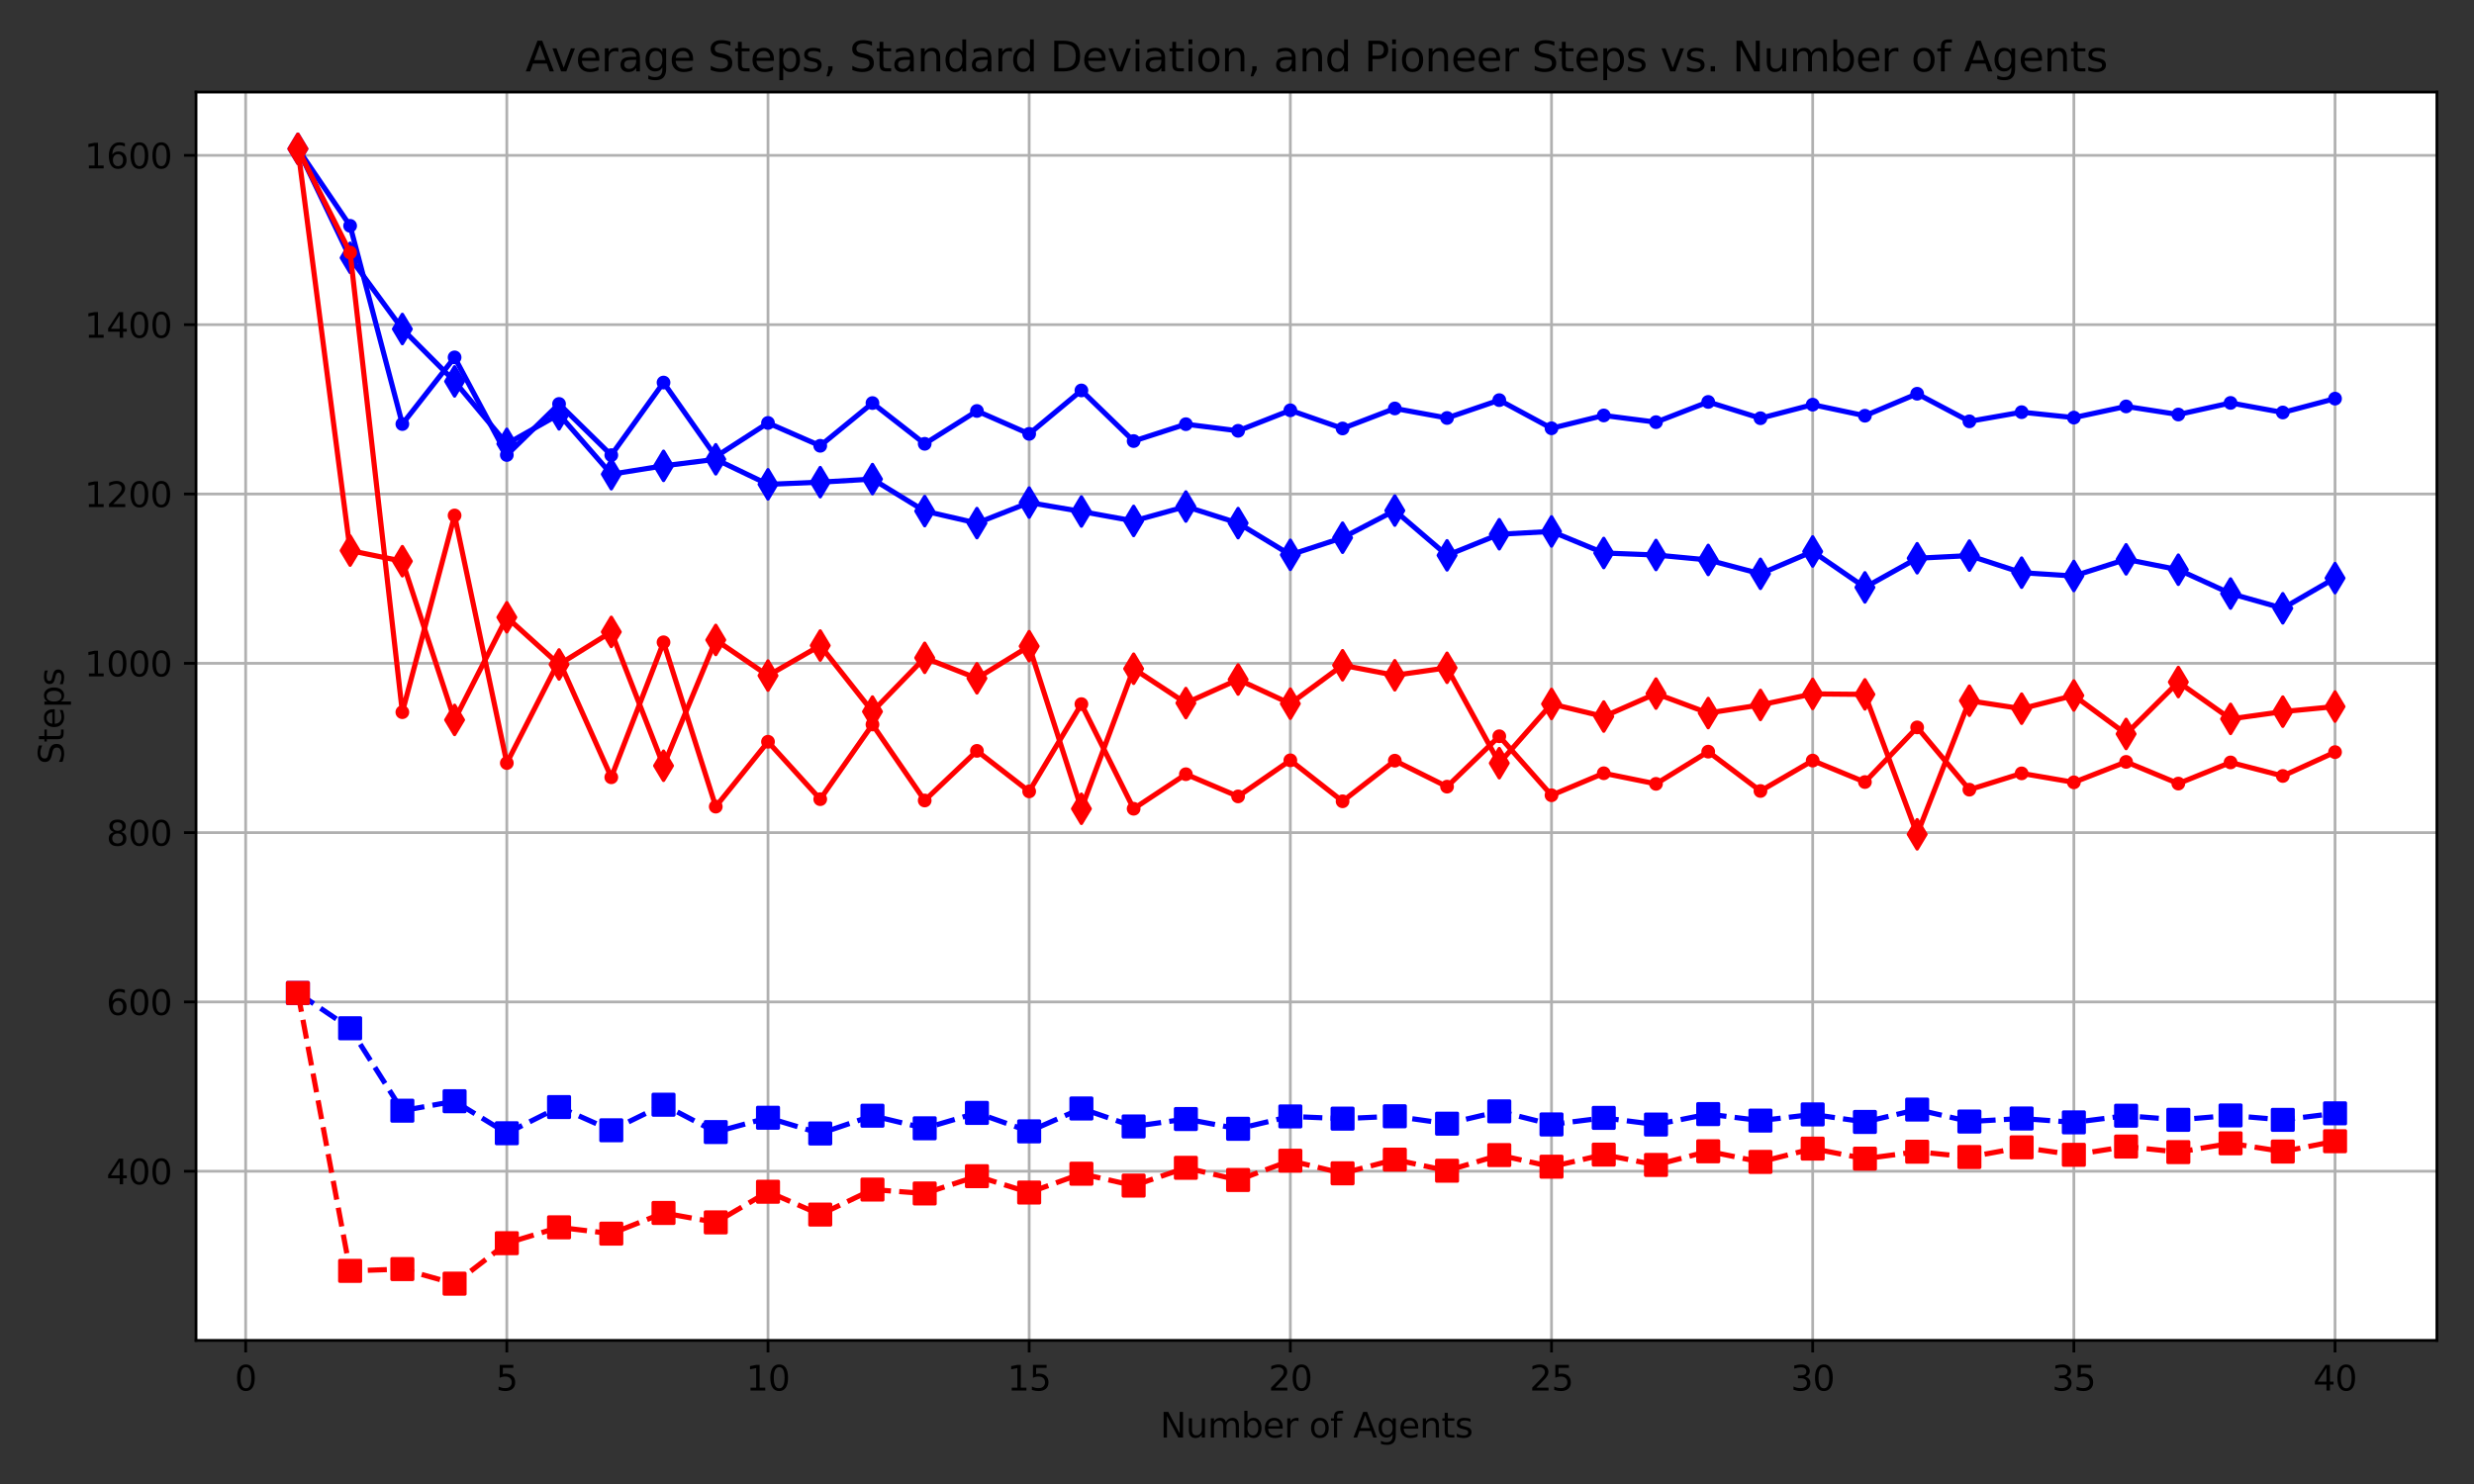 <?xml version="1.0" encoding="utf-8" standalone="no"?>
<!DOCTYPE svg PUBLIC "-//W3C//DTD SVG 1.1//EN"
  "http://www.w3.org/Graphics/SVG/1.1/DTD/svg11.dtd">
<svg xmlns:xlink="http://www.w3.org/1999/xlink" width="720pt" height="432pt" viewBox="0 0 720 432" xmlns="http://www.w3.org/2000/svg" version="1.1">
 <rect x="0" y="0" width="720" height="432" fill="#333333" stroke="none"/>
 <defs>
  <style type="text/css">*{stroke-linejoin: round; stroke-linecap: butt}</style>
 </defs>
 <g id="figure_1">
  <g id="patch_1">
   <path d="M 0 432 
L 720 432 
L 720 0 
L 0 0 
L 0 432 
z
" style="fill: none"/>
  </g>
  <g id="axes_1">
   <g id="patch_2">
    <path d="M 57.05 390.2 
L 709.2 390.2 
L 709.2 26.8 
L 57.05 26.8 
z
" style="fill: #ffffff"/>
   </g>
   <g id="matplotlib.axis_1">
    <g id="xtick_1">
     <g id="line2d_1">
      <path d="M 71.492 390.2 
L 71.492 26.8 
" clip-path="url(#p6a6089996c)" style="fill: none; stroke: #b0b0b0; stroke-width: 0.8; stroke-linecap: square"/>
     </g>
     <g id="line2d_2">
      <defs>
       <path id="m20dd500660" d="M 0 0 
L 0 3.5 
" style="stroke: #000000; stroke-width: 0.8"/>
      </defs>
      <g>
       <use xlink:href="#m20dd500660" x="71.492" y="390.2" style="stroke: #000000; stroke-width: 0.8"/>
      </g>
     </g>
     <g id="text_1">
      <!-- 0 -->
      <g transform="translate(68.31 404.798)scale(0.1 -0.1)">
       <defs>
        <path id="DejaVuSans-30" d="M 2034 4250 
Q 1547 4250 1301 3770 
Q 1056 3291 1056 2328 
Q 1056 1369 1301 889 
Q 1547 409 2034 409 
Q 2525 409 2770 889 
Q 3016 1369 3016 2328 
Q 3016 3291 2770 3770 
Q 2525 4250 2034 4250 
z
M 2034 4750 
Q 2819 4750 3233 4129 
Q 3647 3509 3647 2328 
Q 3647 1150 3233 529 
Q 2819 -91 2034 -91 
Q 1250 -91 836 529 
Q 422 1150 422 2328 
Q 422 3509 836 4129 
Q 1250 4750 2034 4750 
z
" transform="scale(0.016)"/>
       </defs>
       <use xlink:href="#DejaVuSans-30"/>
      </g>
     </g>
    </g>
    <g id="xtick_2">
     <g id="line2d_3">
      <path d="M 147.5 390.2 
L 147.5 26.8 
" clip-path="url(#p6a6089996c)" style="fill: none; stroke: #b0b0b0; stroke-width: 0.8; stroke-linecap: square"/>
     </g>
     <g id="line2d_4">
      <g>
       <use xlink:href="#m20dd500660" x="147.5" y="390.2" style="stroke: #000000; stroke-width: 0.8"/>
      </g>
     </g>
     <g id="text_2">
      <!-- 5 -->
      <g transform="translate(144.318 404.798)scale(0.1 -0.1)">
       <defs>
        <path id="DejaVuSans-35" d="M 691 4666 
L 3169 4666 
L 3169 4134 
L 1269 4134 
L 1269 2991 
Q 1406 3038 1543 3061 
Q 1681 3084 1819 3084 
Q 2600 3084 3056 2656 
Q 3513 2228 3513 1497 
Q 3513 744 3044 326 
Q 2575 -91 1722 -91 
Q 1428 -91 1123 -41 
Q 819 9 494 109 
L 494 744 
Q 775 591 1075 516 
Q 1375 441 1709 441 
Q 2250 441 2565 725 
Q 2881 1009 2881 1497 
Q 2881 1984 2565 2268 
Q 2250 2553 1709 2553 
Q 1456 2553 1204 2497 
Q 953 2441 691 2322 
L 691 4666 
z
" transform="scale(0.016)"/>
       </defs>
       <use xlink:href="#DejaVuSans-35"/>
      </g>
     </g>
    </g>
    <g id="xtick_3">
     <g id="line2d_5">
      <path d="M 223.508 390.2 
L 223.508 26.8 
" clip-path="url(#p6a6089996c)" style="fill: none; stroke: #b0b0b0; stroke-width: 0.8; stroke-linecap: square"/>
     </g>
     <g id="line2d_6">
      <g>
       <use xlink:href="#m20dd500660" x="223.508" y="390.2" style="stroke: #000000; stroke-width: 0.8"/>
      </g>
     </g>
     <g id="text_3">
      <!-- 10 -->
      <g transform="translate(217.145 404.798)scale(0.1 -0.1)">
       <defs>
        <path id="DejaVuSans-31" d="M 794 531 
L 1825 531 
L 1825 4091 
L 703 3866 
L 703 4441 
L 1819 4666 
L 2450 4666 
L 2450 531 
L 3481 531 
L 3481 0 
L 794 0 
L 794 531 
z
" transform="scale(0.016)"/>
       </defs>
       <use xlink:href="#DejaVuSans-31"/>
       <use xlink:href="#DejaVuSans-30" x="63.623"/>
      </g>
     </g>
    </g>
    <g id="xtick_4">
     <g id="line2d_7">
      <path d="M 299.516 390.2 
L 299.516 26.8 
" clip-path="url(#p6a6089996c)" style="fill: none; stroke: #b0b0b0; stroke-width: 0.8; stroke-linecap: square"/>
     </g>
     <g id="line2d_8">
      <g>
       <use xlink:href="#m20dd500660" x="299.516" y="390.2" style="stroke: #000000; stroke-width: 0.8"/>
      </g>
     </g>
     <g id="text_4">
      <!-- 15 -->
      <g transform="translate(293.154 404.798)scale(0.1 -0.1)">
       <use xlink:href="#DejaVuSans-31"/>
       <use xlink:href="#DejaVuSans-35" x="63.623"/>
      </g>
     </g>
    </g>
    <g id="xtick_5">
     <g id="line2d_9">
      <path d="M 375.524 390.2 
L 375.524 26.8 
" clip-path="url(#p6a6089996c)" style="fill: none; stroke: #b0b0b0; stroke-width: 0.8; stroke-linecap: square"/>
     </g>
     <g id="line2d_10">
      <g>
       <use xlink:href="#m20dd500660" x="375.524" y="390.2" style="stroke: #000000; stroke-width: 0.8"/>
      </g>
     </g>
     <g id="text_5">
      <!-- 20 -->
      <g transform="translate(369.162 404.798)scale(0.1 -0.1)">
       <defs>
        <path id="DejaVuSans-32" d="M 1228 531 
L 3431 531 
L 3431 0 
L 469 0 
L 469 531 
Q 828 903 1448 1529 
Q 2069 2156 2228 2338 
Q 2531 2678 2651 2914 
Q 2772 3150 2772 3378 
Q 2772 3750 2511 3984 
Q 2250 4219 1831 4219 
Q 1534 4219 1204 4116 
Q 875 4013 500 3803 
L 500 4441 
Q 881 4594 1212 4672 
Q 1544 4750 1819 4750 
Q 2544 4750 2975 4387 
Q 3406 4025 3406 3419 
Q 3406 3131 3298 2873 
Q 3191 2616 2906 2266 
Q 2828 2175 2409 1742 
Q 1991 1309 1228 531 
z
" transform="scale(0.016)"/>
       </defs>
       <use xlink:href="#DejaVuSans-32"/>
       <use xlink:href="#DejaVuSans-30" x="63.623"/>
      </g>
     </g>
    </g>
    <g id="xtick_6">
     <g id="line2d_11">
      <path d="M 451.532 390.2 
L 451.532 26.8 
" clip-path="url(#p6a6089996c)" style="fill: none; stroke: #b0b0b0; stroke-width: 0.8; stroke-linecap: square"/>
     </g>
     <g id="line2d_12">
      <g>
       <use xlink:href="#m20dd500660" x="451.532" y="390.2" style="stroke: #000000; stroke-width: 0.8"/>
      </g>
     </g>
     <g id="text_6">
      <!-- 25 -->
      <g transform="translate(445.17 404.798)scale(0.1 -0.1)">
       <use xlink:href="#DejaVuSans-32"/>
       <use xlink:href="#DejaVuSans-35" x="63.623"/>
      </g>
     </g>
    </g>
    <g id="xtick_7">
     <g id="line2d_13">
      <path d="M 527.541 390.2 
L 527.541 26.8 
" clip-path="url(#p6a6089996c)" style="fill: none; stroke: #b0b0b0; stroke-width: 0.8; stroke-linecap: square"/>
     </g>
     <g id="line2d_14">
      <g>
       <use xlink:href="#m20dd500660" x="527.541" y="390.2" style="stroke: #000000; stroke-width: 0.8"/>
      </g>
     </g>
     <g id="text_7">
      <!-- 30 -->
      <g transform="translate(521.178 404.798)scale(0.1 -0.1)">
       <defs>
        <path id="DejaVuSans-33" d="M 2597 2516 
Q 3050 2419 3304 2112 
Q 3559 1806 3559 1356 
Q 3559 666 3084 287 
Q 2609 -91 1734 -91 
Q 1441 -91 1130 -33 
Q 819 25 488 141 
L 488 750 
Q 750 597 1062 519 
Q 1375 441 1716 441 
Q 2309 441 2620 675 
Q 2931 909 2931 1356 
Q 2931 1769 2642 2001 
Q 2353 2234 1838 2234 
L 1294 2234 
L 1294 2753 
L 1863 2753 
Q 2328 2753 2575 2939 
Q 2822 3125 2822 3475 
Q 2822 3834 2567 4026 
Q 2313 4219 1838 4219 
Q 1578 4219 1281 4162 
Q 984 4106 628 3988 
L 628 4550 
Q 988 4650 1302 4700 
Q 1616 4750 1894 4750 
Q 2613 4750 3031 4423 
Q 3450 4097 3450 3541 
Q 3450 3153 3228 2886 
Q 3006 2619 2597 2516 
z
" transform="scale(0.016)"/>
       </defs>
       <use xlink:href="#DejaVuSans-33"/>
       <use xlink:href="#DejaVuSans-30" x="63.623"/>
      </g>
     </g>
    </g>
    <g id="xtick_8">
     <g id="line2d_15">
      <path d="M 603.549 390.2 
L 603.549 26.8 
" clip-path="url(#p6a6089996c)" style="fill: none; stroke: #b0b0b0; stroke-width: 0.8; stroke-linecap: square"/>
     </g>
     <g id="line2d_16">
      <g>
       <use xlink:href="#m20dd500660" x="603.549" y="390.2" style="stroke: #000000; stroke-width: 0.8"/>
      </g>
     </g>
     <g id="text_8">
      <!-- 35 -->
      <g transform="translate(597.186 404.798)scale(0.1 -0.1)">
       <use xlink:href="#DejaVuSans-33"/>
       <use xlink:href="#DejaVuSans-35" x="63.623"/>
      </g>
     </g>
    </g>
    <g id="xtick_9">
     <g id="line2d_17">
      <path d="M 679.557 390.2 
L 679.557 26.8 
" clip-path="url(#p6a6089996c)" style="fill: none; stroke: #b0b0b0; stroke-width: 0.8; stroke-linecap: square"/>
     </g>
     <g id="line2d_18">
      <g>
       <use xlink:href="#m20dd500660" x="679.557" y="390.2" style="stroke: #000000; stroke-width: 0.8"/>
      </g>
     </g>
     <g id="text_9">
      <!-- 40 -->
      <g transform="translate(673.194 404.798)scale(0.1 -0.1)">
       <defs>
        <path id="DejaVuSans-34" d="M 2419 4116 
L 825 1625 
L 2419 1625 
L 2419 4116 
z
M 2253 4666 
L 3047 4666 
L 3047 1625 
L 3713 1625 
L 3713 1100 
L 3047 1100 
L 3047 0 
L 2419 0 
L 2419 1100 
L 313 1100 
L 313 1709 
L 2253 4666 
z
" transform="scale(0.016)"/>
       </defs>
       <use xlink:href="#DejaVuSans-34"/>
       <use xlink:href="#DejaVuSans-30" x="63.623"/>
      </g>
     </g>
    </g>
    <g id="text_10">
     <!-- Number of Agents -->
     <g transform="translate(337.637 418.477)scale(0.1 -0.1)">
      <defs>
       <path id="DejaVuSans-4e" d="M 628 4666 
L 1478 4666 
L 3547 763 
L 3547 4666 
L 4159 4666 
L 4159 0 
L 3309 0 
L 1241 3903 
L 1241 0 
L 628 0 
L 628 4666 
z
" transform="scale(0.016)"/>
       <path id="DejaVuSans-75" d="M 544 1381 
L 544 3500 
L 1119 3500 
L 1119 1403 
Q 1119 906 1312 657 
Q 1506 409 1894 409 
Q 2359 409 2629 706 
Q 2900 1003 2900 1516 
L 2900 3500 
L 3475 3500 
L 3475 0 
L 2900 0 
L 2900 538 
Q 2691 219 2414 64 
Q 2138 -91 1772 -91 
Q 1169 -91 856 284 
Q 544 659 544 1381 
z
M 1991 3584 
L 1991 3584 
z
" transform="scale(0.016)"/>
       <path id="DejaVuSans-6d" d="M 3328 2828 
Q 3544 3216 3844 3400 
Q 4144 3584 4550 3584 
Q 5097 3584 5394 3201 
Q 5691 2819 5691 2113 
L 5691 0 
L 5113 0 
L 5113 2094 
Q 5113 2597 4934 2840 
Q 4756 3084 4391 3084 
Q 3944 3084 3684 2787 
Q 3425 2491 3425 1978 
L 3425 0 
L 2847 0 
L 2847 2094 
Q 2847 2600 2669 2842 
Q 2491 3084 2119 3084 
Q 1678 3084 1418 2786 
Q 1159 2488 1159 1978 
L 1159 0 
L 581 0 
L 581 3500 
L 1159 3500 
L 1159 2956 
Q 1356 3278 1631 3431 
Q 1906 3584 2284 3584 
Q 2666 3584 2933 3390 
Q 3200 3197 3328 2828 
z
" transform="scale(0.016)"/>
       <path id="DejaVuSans-62" d="M 3116 1747 
Q 3116 2381 2855 2742 
Q 2594 3103 2138 3103 
Q 1681 3103 1420 2742 
Q 1159 2381 1159 1747 
Q 1159 1113 1420 752 
Q 1681 391 2138 391 
Q 2594 391 2855 752 
Q 3116 1113 3116 1747 
z
M 1159 2969 
Q 1341 3281 1617 3432 
Q 1894 3584 2278 3584 
Q 2916 3584 3314 3078 
Q 3713 2572 3713 1747 
Q 3713 922 3314 415 
Q 2916 -91 2278 -91 
Q 1894 -91 1617 61 
Q 1341 213 1159 525 
L 1159 0 
L 581 0 
L 581 4863 
L 1159 4863 
L 1159 2969 
z
" transform="scale(0.016)"/>
       <path id="DejaVuSans-65" d="M 3597 1894 
L 3597 1613 
L 953 1613 
Q 991 1019 1311 708 
Q 1631 397 2203 397 
Q 2534 397 2845 478 
Q 3156 559 3463 722 
L 3463 178 
Q 3153 47 2828 -22 
Q 2503 -91 2169 -91 
Q 1331 -91 842 396 
Q 353 884 353 1716 
Q 353 2575 817 3079 
Q 1281 3584 2069 3584 
Q 2775 3584 3186 3129 
Q 3597 2675 3597 1894 
z
M 3022 2063 
Q 3016 2534 2758 2815 
Q 2500 3097 2075 3097 
Q 1594 3097 1305 2825 
Q 1016 2553 972 2059 
L 3022 2063 
z
" transform="scale(0.016)"/>
       <path id="DejaVuSans-72" d="M 2631 2963 
Q 2534 3019 2420 3045 
Q 2306 3072 2169 3072 
Q 1681 3072 1420 2755 
Q 1159 2438 1159 1844 
L 1159 0 
L 581 0 
L 581 3500 
L 1159 3500 
L 1159 2956 
Q 1341 3275 1631 3429 
Q 1922 3584 2338 3584 
Q 2397 3584 2469 3576 
Q 2541 3569 2628 3553 
L 2631 2963 
z
" transform="scale(0.016)"/>
       <path id="DejaVuSans-20" transform="scale(0.016)"/>
       <path id="DejaVuSans-6f" d="M 1959 3097 
Q 1497 3097 1228 2736 
Q 959 2375 959 1747 
Q 959 1119 1226 758 
Q 1494 397 1959 397 
Q 2419 397 2687 759 
Q 2956 1122 2956 1747 
Q 2956 2369 2687 2733 
Q 2419 3097 1959 3097 
z
M 1959 3584 
Q 2709 3584 3137 3096 
Q 3566 2609 3566 1747 
Q 3566 888 3137 398 
Q 2709 -91 1959 -91 
Q 1206 -91 779 398 
Q 353 888 353 1747 
Q 353 2609 779 3096 
Q 1206 3584 1959 3584 
z
" transform="scale(0.016)"/>
       <path id="DejaVuSans-66" d="M 2375 4863 
L 2375 4384 
L 1825 4384 
Q 1516 4384 1395 4259 
Q 1275 4134 1275 3809 
L 1275 3500 
L 2222 3500 
L 2222 3053 
L 1275 3053 
L 1275 0 
L 697 0 
L 697 3053 
L 147 3053 
L 147 3500 
L 697 3500 
L 697 3744 
Q 697 4328 969 4595 
Q 1241 4863 1831 4863 
L 2375 4863 
z
" transform="scale(0.016)"/>
       <path id="DejaVuSans-41" d="M 2188 4044 
L 1331 1722 
L 3047 1722 
L 2188 4044 
z
M 1831 4666 
L 2547 4666 
L 4325 0 
L 3669 0 
L 3244 1197 
L 1141 1197 
L 716 0 
L 50 0 
L 1831 4666 
z
" transform="scale(0.016)"/>
       <path id="DejaVuSans-67" d="M 2906 1791 
Q 2906 2416 2648 2759 
Q 2391 3103 1925 3103 
Q 1463 3103 1205 2759 
Q 947 2416 947 1791 
Q 947 1169 1205 825 
Q 1463 481 1925 481 
Q 2391 481 2648 825 
Q 2906 1169 2906 1791 
z
M 3481 434 
Q 3481 -459 3084 -895 
Q 2688 -1331 1869 -1331 
Q 1566 -1331 1297 -1286 
Q 1028 -1241 775 -1147 
L 775 -588 
Q 1028 -725 1275 -790 
Q 1522 -856 1778 -856 
Q 2344 -856 2625 -561 
Q 2906 -266 2906 331 
L 2906 616 
Q 2728 306 2450 153 
Q 2172 0 1784 0 
Q 1141 0 747 490 
Q 353 981 353 1791 
Q 353 2603 747 3093 
Q 1141 3584 1784 3584 
Q 2172 3584 2450 3431 
Q 2728 3278 2906 2969 
L 2906 3500 
L 3481 3500 
L 3481 434 
z
" transform="scale(0.016)"/>
       <path id="DejaVuSans-6e" d="M 3513 2113 
L 3513 0 
L 2938 0 
L 2938 2094 
Q 2938 2591 2744 2837 
Q 2550 3084 2163 3084 
Q 1697 3084 1428 2787 
Q 1159 2491 1159 1978 
L 1159 0 
L 581 0 
L 581 3500 
L 1159 3500 
L 1159 2956 
Q 1366 3272 1645 3428 
Q 1925 3584 2291 3584 
Q 2894 3584 3203 3211 
Q 3513 2838 3513 2113 
z
" transform="scale(0.016)"/>
       <path id="DejaVuSans-74" d="M 1172 4494 
L 1172 3500 
L 2356 3500 
L 2356 3053 
L 1172 3053 
L 1172 1153 
Q 1172 725 1289 603 
Q 1406 481 1766 481 
L 2356 481 
L 2356 0 
L 1766 0 
Q 1100 0 847 248 
Q 594 497 594 1153 
L 594 3053 
L 172 3053 
L 172 3500 
L 594 3500 
L 594 4494 
L 1172 4494 
z
" transform="scale(0.016)"/>
       <path id="DejaVuSans-73" d="M 2834 3397 
L 2834 2853 
Q 2591 2978 2328 3040 
Q 2066 3103 1784 3103 
Q 1356 3103 1142 2972 
Q 928 2841 928 2578 
Q 928 2378 1081 2264 
Q 1234 2150 1697 2047 
L 1894 2003 
Q 2506 1872 2764 1633 
Q 3022 1394 3022 966 
Q 3022 478 2636 193 
Q 2250 -91 1575 -91 
Q 1294 -91 989 -36 
Q 684 19 347 128 
L 347 722 
Q 666 556 975 473 
Q 1284 391 1588 391 
Q 1994 391 2212 530 
Q 2431 669 2431 922 
Q 2431 1156 2273 1281 
Q 2116 1406 1581 1522 
L 1381 1569 
Q 847 1681 609 1914 
Q 372 2147 372 2553 
Q 372 3047 722 3315 
Q 1072 3584 1716 3584 
Q 2034 3584 2315 3537 
Q 2597 3491 2834 3397 
z
" transform="scale(0.016)"/>
      </defs>
      <use xlink:href="#DejaVuSans-4e"/>
      <use xlink:href="#DejaVuSans-75" x="74.805"/>
      <use xlink:href="#DejaVuSans-6d" x="138.184"/>
      <use xlink:href="#DejaVuSans-62" x="235.596"/>
      <use xlink:href="#DejaVuSans-65" x="299.072"/>
      <use xlink:href="#DejaVuSans-72" x="360.596"/>
      <use xlink:href="#DejaVuSans-20" x="401.709"/>
      <use xlink:href="#DejaVuSans-6f" x="433.496"/>
      <use xlink:href="#DejaVuSans-66" x="494.678"/>
      <use xlink:href="#DejaVuSans-20" x="529.883"/>
      <use xlink:href="#DejaVuSans-41" x="561.67"/>
      <use xlink:href="#DejaVuSans-67" x="630.078"/>
      <use xlink:href="#DejaVuSans-65" x="693.555"/>
      <use xlink:href="#DejaVuSans-6e" x="755.078"/>
      <use xlink:href="#DejaVuSans-74" x="818.457"/>
      <use xlink:href="#DejaVuSans-73" x="857.666"/>
     </g>
    </g>
   </g>
   <g id="matplotlib.axis_2">
    <g id="ytick_1">
     <g id="line2d_19">
      <path d="M 57.05 340.959 
L 709.2 340.959 
" clip-path="url(#p6a6089996c)" style="fill: none; stroke: #b0b0b0; stroke-width: 0.8; stroke-linecap: square"/>
     </g>
     <g id="line2d_20">
      <defs>
       <path id="ma978773c15" d="M 0 0 
L -3.5 0 
" style="stroke: #000000; stroke-width: 0.8"/>
      </defs>
      <g>
       <use xlink:href="#ma978773c15" x="57.05" y="340.959" style="stroke: #000000; stroke-width: 0.8"/>
      </g>
     </g>
     <g id="text_11">
      <!-- 400 -->
      <g transform="translate(30.962 344.758)scale(0.1 -0.1)">
       <use xlink:href="#DejaVuSans-34"/>
       <use xlink:href="#DejaVuSans-30" x="63.623"/>
       <use xlink:href="#DejaVuSans-30" x="127.246"/>
      </g>
     </g>
    </g>
    <g id="ytick_2">
     <g id="line2d_21">
      <path d="M 57.05 291.67 
L 709.2 291.67 
" clip-path="url(#p6a6089996c)" style="fill: none; stroke: #b0b0b0; stroke-width: 0.8; stroke-linecap: square"/>
     </g>
     <g id="line2d_22">
      <g>
       <use xlink:href="#ma978773c15" x="57.05" y="291.67" style="stroke: #000000; stroke-width: 0.8"/>
      </g>
     </g>
     <g id="text_12">
      <!-- 600 -->
      <g transform="translate(30.962 295.469)scale(0.1 -0.1)">
       <defs>
        <path id="DejaVuSans-36" d="M 2113 2584 
Q 1688 2584 1439 2293 
Q 1191 2003 1191 1497 
Q 1191 994 1439 701 
Q 1688 409 2113 409 
Q 2538 409 2786 701 
Q 3034 994 3034 1497 
Q 3034 2003 2786 2293 
Q 2538 2584 2113 2584 
z
M 3366 4563 
L 3366 3988 
Q 3128 4100 2886 4159 
Q 2644 4219 2406 4219 
Q 1781 4219 1451 3797 
Q 1122 3375 1075 2522 
Q 1259 2794 1537 2939 
Q 1816 3084 2150 3084 
Q 2853 3084 3261 2657 
Q 3669 2231 3669 1497 
Q 3669 778 3244 343 
Q 2819 -91 2113 -91 
Q 1303 -91 875 529 
Q 447 1150 447 2328 
Q 447 3434 972 4092 
Q 1497 4750 2381 4750 
Q 2619 4750 2861 4703 
Q 3103 4656 3366 4563 
z
" transform="scale(0.016)"/>
       </defs>
       <use xlink:href="#DejaVuSans-36"/>
       <use xlink:href="#DejaVuSans-30" x="63.623"/>
       <use xlink:href="#DejaVuSans-30" x="127.246"/>
      </g>
     </g>
    </g>
    <g id="ytick_3">
     <g id="line2d_23">
      <path d="M 57.05 242.381 
L 709.2 242.381 
" clip-path="url(#p6a6089996c)" style="fill: none; stroke: #b0b0b0; stroke-width: 0.8; stroke-linecap: square"/>
     </g>
     <g id="line2d_24">
      <g>
       <use xlink:href="#ma978773c15" x="57.05" y="242.381" style="stroke: #000000; stroke-width: 0.8"/>
      </g>
     </g>
     <g id="text_13">
      <!-- 800 -->
      <g transform="translate(30.962 246.181)scale(0.1 -0.1)">
       <defs>
        <path id="DejaVuSans-38" d="M 2034 2216 
Q 1584 2216 1326 1975 
Q 1069 1734 1069 1313 
Q 1069 891 1326 650 
Q 1584 409 2034 409 
Q 2484 409 2743 651 
Q 3003 894 3003 1313 
Q 3003 1734 2745 1975 
Q 2488 2216 2034 2216 
z
M 1403 2484 
Q 997 2584 770 2862 
Q 544 3141 544 3541 
Q 544 4100 942 4425 
Q 1341 4750 2034 4750 
Q 2731 4750 3128 4425 
Q 3525 4100 3525 3541 
Q 3525 3141 3298 2862 
Q 3072 2584 2669 2484 
Q 3125 2378 3379 2068 
Q 3634 1759 3634 1313 
Q 3634 634 3220 271 
Q 2806 -91 2034 -91 
Q 1263 -91 848 271 
Q 434 634 434 1313 
Q 434 1759 690 2068 
Q 947 2378 1403 2484 
z
M 1172 3481 
Q 1172 3119 1398 2916 
Q 1625 2713 2034 2713 
Q 2441 2713 2670 2916 
Q 2900 3119 2900 3481 
Q 2900 3844 2670 4047 
Q 2441 4250 2034 4250 
Q 1625 4250 1398 4047 
Q 1172 3844 1172 3481 
z
" transform="scale(0.016)"/>
       </defs>
       <use xlink:href="#DejaVuSans-38"/>
       <use xlink:href="#DejaVuSans-30" x="63.623"/>
       <use xlink:href="#DejaVuSans-30" x="127.246"/>
      </g>
     </g>
    </g>
    <g id="ytick_4">
     <g id="line2d_25">
      <path d="M 57.05 193.093 
L 709.2 193.093 
" clip-path="url(#p6a6089996c)" style="fill: none; stroke: #b0b0b0; stroke-width: 0.8; stroke-linecap: square"/>
     </g>
     <g id="line2d_26">
      <g>
       <use xlink:href="#ma978773c15" x="57.05" y="193.093" style="stroke: #000000; stroke-width: 0.8"/>
      </g>
     </g>
     <g id="text_14">
      <!-- 1000 -->
      <g transform="translate(24.6 196.892)scale(0.1 -0.1)">
       <use xlink:href="#DejaVuSans-31"/>
       <use xlink:href="#DejaVuSans-30" x="63.623"/>
       <use xlink:href="#DejaVuSans-30" x="127.246"/>
       <use xlink:href="#DejaVuSans-30" x="190.869"/>
      </g>
     </g>
    </g>
    <g id="ytick_5">
     <g id="line2d_27">
      <path d="M 57.05 143.804 
L 709.2 143.804 
" clip-path="url(#p6a6089996c)" style="fill: none; stroke: #b0b0b0; stroke-width: 0.8; stroke-linecap: square"/>
     </g>
     <g id="line2d_28">
      <g>
       <use xlink:href="#ma978773c15" x="57.05" y="143.804" style="stroke: #000000; stroke-width: 0.8"/>
      </g>
     </g>
     <g id="text_15">
      <!-- 1200 -->
      <g transform="translate(24.6 147.603)scale(0.1 -0.1)">
       <use xlink:href="#DejaVuSans-31"/>
       <use xlink:href="#DejaVuSans-32" x="63.623"/>
       <use xlink:href="#DejaVuSans-30" x="127.246"/>
       <use xlink:href="#DejaVuSans-30" x="190.869"/>
      </g>
     </g>
    </g>
    <g id="ytick_6">
     <g id="line2d_29">
      <path d="M 57.05 94.515 
L 709.2 94.515 
" clip-path="url(#p6a6089996c)" style="fill: none; stroke: #b0b0b0; stroke-width: 0.8; stroke-linecap: square"/>
     </g>
     <g id="line2d_30">
      <g>
       <use xlink:href="#ma978773c15" x="57.05" y="94.515" style="stroke: #000000; stroke-width: 0.8"/>
      </g>
     </g>
     <g id="text_16">
      <!-- 1400 -->
      <g transform="translate(24.6 98.315)scale(0.1 -0.1)">
       <use xlink:href="#DejaVuSans-31"/>
       <use xlink:href="#DejaVuSans-34" x="63.623"/>
       <use xlink:href="#DejaVuSans-30" x="127.246"/>
       <use xlink:href="#DejaVuSans-30" x="190.869"/>
      </g>
     </g>
    </g>
    <g id="ytick_7">
     <g id="line2d_31">
      <path d="M 57.05 45.227 
L 709.2 45.227 
" clip-path="url(#p6a6089996c)" style="fill: none; stroke: #b0b0b0; stroke-width: 0.8; stroke-linecap: square"/>
     </g>
     <g id="line2d_32">
      <g>
       <use xlink:href="#ma978773c15" x="57.05" y="45.227" style="stroke: #000000; stroke-width: 0.8"/>
      </g>
     </g>
     <g id="text_17">
      <!-- 1600 -->
      <g transform="translate(24.6 49.026)scale(0.1 -0.1)">
       <use xlink:href="#DejaVuSans-31"/>
       <use xlink:href="#DejaVuSans-36" x="63.623"/>
       <use xlink:href="#DejaVuSans-30" x="127.246"/>
       <use xlink:href="#DejaVuSans-30" x="190.869"/>
      </g>
     </g>
    </g>
    <g id="text_18">
     <!-- Steps -->
     <g transform="translate(18.52 222.49)rotate(-90)scale(0.1 -0.1)">
      <defs>
       <path id="DejaVuSans-53" d="M 3425 4513 
L 3425 3897 
Q 3066 4069 2747 4153 
Q 2428 4238 2131 4238 
Q 1616 4238 1336 4038 
Q 1056 3838 1056 3469 
Q 1056 3159 1242 3001 
Q 1428 2844 1947 2747 
L 2328 2669 
Q 3034 2534 3370 2195 
Q 3706 1856 3706 1288 
Q 3706 609 3251 259 
Q 2797 -91 1919 -91 
Q 1588 -91 1214 -16 
Q 841 59 441 206 
L 441 856 
Q 825 641 1194 531 
Q 1563 422 1919 422 
Q 2459 422 2753 634 
Q 3047 847 3047 1241 
Q 3047 1584 2836 1778 
Q 2625 1972 2144 2069 
L 1759 2144 
Q 1053 2284 737 2584 
Q 422 2884 422 3419 
Q 422 4038 858 4394 
Q 1294 4750 2059 4750 
Q 2388 4750 2728 4690 
Q 3069 4631 3425 4513 
z
" transform="scale(0.016)"/>
       <path id="DejaVuSans-70" d="M 1159 525 
L 1159 -1331 
L 581 -1331 
L 581 3500 
L 1159 3500 
L 1159 2969 
Q 1341 3281 1617 3432 
Q 1894 3584 2278 3584 
Q 2916 3584 3314 3078 
Q 3713 2572 3713 1747 
Q 3713 922 3314 415 
Q 2916 -91 2278 -91 
Q 1894 -91 1617 61 
Q 1341 213 1159 525 
z
M 3116 1747 
Q 3116 2381 2855 2742 
Q 2594 3103 2138 3103 
Q 1681 3103 1420 2742 
Q 1159 2381 1159 1747 
Q 1159 1113 1420 752 
Q 1681 391 2138 391 
Q 2594 391 2855 752 
Q 3116 1113 3116 1747 
z
" transform="scale(0.016)"/>
      </defs>
      <use xlink:href="#DejaVuSans-53"/>
      <use xlink:href="#DejaVuSans-74" x="63.477"/>
      <use xlink:href="#DejaVuSans-65" x="102.686"/>
      <use xlink:href="#DejaVuSans-70" x="164.209"/>
      <use xlink:href="#DejaVuSans-73" x="227.686"/>
     </g>
    </g>
   </g>
   <g id="line2d_33">
    <path d="M 86.693 43.318 
L 101.895 65.74 
L 117.096 123.441 
L 132.298 104.035 
L 147.5 132.452 
L 162.701 117.588 
L 177.903 132.495 
L 193.105 111.362 
L 208.306 132.935 
L 223.508 123.121 
L 238.709 129.772 
L 253.911 117.332 
L 269.113 129.196 
L 284.314 119.636 
L 299.516 126.302 
L 314.718 113.659 
L 329.919 128.392 
L 345.121 123.482 
L 360.323 125.411 
L 375.524 119.44 
L 390.726 124.73 
L 405.927 118.901 
L 421.129 121.678 
L 436.331 116.479 
L 451.532 124.677 
L 466.734 120.939 
L 481.936 122.89 
L 497.137 117.004 
L 512.339 121.747 
L 527.541 117.798 
L 542.742 121.024 
L 557.944 114.619 
L 573.145 122.654 
L 588.347 119.984 
L 603.549 121.568 
L 618.75 118.31 
L 633.952 120.669 
L 649.154 117.29 
L 664.355 120.075 
L 679.557 116.044 
" clip-path="url(#p6a6089996c)" style="fill: none; stroke: #0000ff; stroke-width: 1.5; stroke-linecap: square"/>
    <defs>
     <path id="m567701c3a5" d="M 0 1.5 
C 0.398 1.5 0.779 1.342 1.061 1.061 
C 1.342 0.779 1.5 0.398 1.5 0 
C 1.5 -0.398 1.342 -0.779 1.061 -1.061 
C 0.779 -1.342 0.398 -1.5 0 -1.5 
C -0.398 -1.5 -0.779 -1.342 -1.061 -1.061 
C -1.342 -0.779 -1.5 -0.398 -1.5 0 
C -1.5 0.398 -1.342 0.779 -1.061 1.061 
C -0.779 1.342 -0.398 1.5 0 1.5 
z
" style="stroke: #0000ff"/>
    </defs>
    <g clip-path="url(#p6a6089996c)">
     <use xlink:href="#m567701c3a5" x="86.693" y="43.318" style="fill: #0000ff; stroke: #0000ff"/>
     <use xlink:href="#m567701c3a5" x="101.895" y="65.74" style="fill: #0000ff; stroke: #0000ff"/>
     <use xlink:href="#m567701c3a5" x="117.096" y="123.441" style="fill: #0000ff; stroke: #0000ff"/>
     <use xlink:href="#m567701c3a5" x="132.298" y="104.035" style="fill: #0000ff; stroke: #0000ff"/>
     <use xlink:href="#m567701c3a5" x="147.5" y="132.452" style="fill: #0000ff; stroke: #0000ff"/>
     <use xlink:href="#m567701c3a5" x="162.701" y="117.588" style="fill: #0000ff; stroke: #0000ff"/>
     <use xlink:href="#m567701c3a5" x="177.903" y="132.495" style="fill: #0000ff; stroke: #0000ff"/>
     <use xlink:href="#m567701c3a5" x="193.105" y="111.362" style="fill: #0000ff; stroke: #0000ff"/>
     <use xlink:href="#m567701c3a5" x="208.306" y="132.935" style="fill: #0000ff; stroke: #0000ff"/>
     <use xlink:href="#m567701c3a5" x="223.508" y="123.121" style="fill: #0000ff; stroke: #0000ff"/>
     <use xlink:href="#m567701c3a5" x="238.709" y="129.772" style="fill: #0000ff; stroke: #0000ff"/>
     <use xlink:href="#m567701c3a5" x="253.911" y="117.332" style="fill: #0000ff; stroke: #0000ff"/>
     <use xlink:href="#m567701c3a5" x="269.113" y="129.196" style="fill: #0000ff; stroke: #0000ff"/>
     <use xlink:href="#m567701c3a5" x="284.314" y="119.636" style="fill: #0000ff; stroke: #0000ff"/>
     <use xlink:href="#m567701c3a5" x="299.516" y="126.302" style="fill: #0000ff; stroke: #0000ff"/>
     <use xlink:href="#m567701c3a5" x="314.718" y="113.659" style="fill: #0000ff; stroke: #0000ff"/>
     <use xlink:href="#m567701c3a5" x="329.919" y="128.392" style="fill: #0000ff; stroke: #0000ff"/>
     <use xlink:href="#m567701c3a5" x="345.121" y="123.482" style="fill: #0000ff; stroke: #0000ff"/>
     <use xlink:href="#m567701c3a5" x="360.323" y="125.411" style="fill: #0000ff; stroke: #0000ff"/>
     <use xlink:href="#m567701c3a5" x="375.524" y="119.44" style="fill: #0000ff; stroke: #0000ff"/>
     <use xlink:href="#m567701c3a5" x="390.726" y="124.73" style="fill: #0000ff; stroke: #0000ff"/>
     <use xlink:href="#m567701c3a5" x="405.927" y="118.901" style="fill: #0000ff; stroke: #0000ff"/>
     <use xlink:href="#m567701c3a5" x="421.129" y="121.678" style="fill: #0000ff; stroke: #0000ff"/>
     <use xlink:href="#m567701c3a5" x="436.331" y="116.479" style="fill: #0000ff; stroke: #0000ff"/>
     <use xlink:href="#m567701c3a5" x="451.532" y="124.677" style="fill: #0000ff; stroke: #0000ff"/>
     <use xlink:href="#m567701c3a5" x="466.734" y="120.939" style="fill: #0000ff; stroke: #0000ff"/>
     <use xlink:href="#m567701c3a5" x="481.936" y="122.89" style="fill: #0000ff; stroke: #0000ff"/>
     <use xlink:href="#m567701c3a5" x="497.137" y="117.004" style="fill: #0000ff; stroke: #0000ff"/>
     <use xlink:href="#m567701c3a5" x="512.339" y="121.747" style="fill: #0000ff; stroke: #0000ff"/>
     <use xlink:href="#m567701c3a5" x="527.541" y="117.798" style="fill: #0000ff; stroke: #0000ff"/>
     <use xlink:href="#m567701c3a5" x="542.742" y="121.024" style="fill: #0000ff; stroke: #0000ff"/>
     <use xlink:href="#m567701c3a5" x="557.944" y="114.619" style="fill: #0000ff; stroke: #0000ff"/>
     <use xlink:href="#m567701c3a5" x="573.145" y="122.654" style="fill: #0000ff; stroke: #0000ff"/>
     <use xlink:href="#m567701c3a5" x="588.347" y="119.984" style="fill: #0000ff; stroke: #0000ff"/>
     <use xlink:href="#m567701c3a5" x="603.549" y="121.568" style="fill: #0000ff; stroke: #0000ff"/>
     <use xlink:href="#m567701c3a5" x="618.75" y="118.31" style="fill: #0000ff; stroke: #0000ff"/>
     <use xlink:href="#m567701c3a5" x="633.952" y="120.669" style="fill: #0000ff; stroke: #0000ff"/>
     <use xlink:href="#m567701c3a5" x="649.154" y="117.29" style="fill: #0000ff; stroke: #0000ff"/>
     <use xlink:href="#m567701c3a5" x="664.355" y="120.075" style="fill: #0000ff; stroke: #0000ff"/>
     <use xlink:href="#m567701c3a5" x="679.557" y="116.044" style="fill: #0000ff; stroke: #0000ff"/>
    </g>
   </g>
   <g id="line2d_34">
    <path d="M 86.693 43.318 
L 101.895 75.052 
L 117.096 95.777 
L 132.298 111.025 
L 147.5 129.209 
L 162.701 120.617 
L 177.903 138.041 
L 193.105 135.612 
L 208.306 133.704 
L 223.508 140.995 
L 238.709 140.356 
L 253.911 139.467 
L 269.113 148.782 
L 284.314 152.276 
L 299.516 146.302 
L 314.718 148.898 
L 329.919 151.647 
L 345.121 147.453 
L 360.323 152.282 
L 375.524 161.51 
L 390.726 156.532 
L 405.927 148.634 
L 421.129 161.664 
L 436.331 155.521 
L 451.532 154.703 
L 466.734 160.98 
L 481.936 161.562 
L 497.137 163.005 
L 512.339 167.039 
L 527.541 160.537 
L 542.742 170.992 
L 557.944 162.51 
L 573.145 161.739 
L 588.347 166.706 
L 603.549 167.674 
L 618.75 162.829 
L 633.952 165.846 
L 649.154 172.788 
L 664.355 177.08 
L 679.557 168.293 
" clip-path="url(#p6a6089996c)" style="fill: none; stroke: #0000ff; stroke-width: 1.5; stroke-linecap: square"/>
    <defs>
     <path id="m01f73816a9" d="M -0 4.243 
L 2.546 0 
L 0 -4.243 
L -2.546 -0 
z
" style="stroke: #0000ff; stroke-linejoin: miter"/>
    </defs>
    <g clip-path="url(#p6a6089996c)">
     <use xlink:href="#m01f73816a9" x="86.693" y="43.318" style="fill: #0000ff; stroke: #0000ff; stroke-linejoin: miter"/>
     <use xlink:href="#m01f73816a9" x="101.895" y="75.052" style="fill: #0000ff; stroke: #0000ff; stroke-linejoin: miter"/>
     <use xlink:href="#m01f73816a9" x="117.096" y="95.777" style="fill: #0000ff; stroke: #0000ff; stroke-linejoin: miter"/>
     <use xlink:href="#m01f73816a9" x="132.298" y="111.025" style="fill: #0000ff; stroke: #0000ff; stroke-linejoin: miter"/>
     <use xlink:href="#m01f73816a9" x="147.5" y="129.209" style="fill: #0000ff; stroke: #0000ff; stroke-linejoin: miter"/>
     <use xlink:href="#m01f73816a9" x="162.701" y="120.617" style="fill: #0000ff; stroke: #0000ff; stroke-linejoin: miter"/>
     <use xlink:href="#m01f73816a9" x="177.903" y="138.041" style="fill: #0000ff; stroke: #0000ff; stroke-linejoin: miter"/>
     <use xlink:href="#m01f73816a9" x="193.105" y="135.612" style="fill: #0000ff; stroke: #0000ff; stroke-linejoin: miter"/>
     <use xlink:href="#m01f73816a9" x="208.306" y="133.704" style="fill: #0000ff; stroke: #0000ff; stroke-linejoin: miter"/>
     <use xlink:href="#m01f73816a9" x="223.508" y="140.995" style="fill: #0000ff; stroke: #0000ff; stroke-linejoin: miter"/>
     <use xlink:href="#m01f73816a9" x="238.709" y="140.356" style="fill: #0000ff; stroke: #0000ff; stroke-linejoin: miter"/>
     <use xlink:href="#m01f73816a9" x="253.911" y="139.467" style="fill: #0000ff; stroke: #0000ff; stroke-linejoin: miter"/>
     <use xlink:href="#m01f73816a9" x="269.113" y="148.782" style="fill: #0000ff; stroke: #0000ff; stroke-linejoin: miter"/>
     <use xlink:href="#m01f73816a9" x="284.314" y="152.276" style="fill: #0000ff; stroke: #0000ff; stroke-linejoin: miter"/>
     <use xlink:href="#m01f73816a9" x="299.516" y="146.302" style="fill: #0000ff; stroke: #0000ff; stroke-linejoin: miter"/>
     <use xlink:href="#m01f73816a9" x="314.718" y="148.898" style="fill: #0000ff; stroke: #0000ff; stroke-linejoin: miter"/>
     <use xlink:href="#m01f73816a9" x="329.919" y="151.647" style="fill: #0000ff; stroke: #0000ff; stroke-linejoin: miter"/>
     <use xlink:href="#m01f73816a9" x="345.121" y="147.453" style="fill: #0000ff; stroke: #0000ff; stroke-linejoin: miter"/>
     <use xlink:href="#m01f73816a9" x="360.323" y="152.282" style="fill: #0000ff; stroke: #0000ff; stroke-linejoin: miter"/>
     <use xlink:href="#m01f73816a9" x="375.524" y="161.51" style="fill: #0000ff; stroke: #0000ff; stroke-linejoin: miter"/>
     <use xlink:href="#m01f73816a9" x="390.726" y="156.532" style="fill: #0000ff; stroke: #0000ff; stroke-linejoin: miter"/>
     <use xlink:href="#m01f73816a9" x="405.927" y="148.634" style="fill: #0000ff; stroke: #0000ff; stroke-linejoin: miter"/>
     <use xlink:href="#m01f73816a9" x="421.129" y="161.664" style="fill: #0000ff; stroke: #0000ff; stroke-linejoin: miter"/>
     <use xlink:href="#m01f73816a9" x="436.331" y="155.521" style="fill: #0000ff; stroke: #0000ff; stroke-linejoin: miter"/>
     <use xlink:href="#m01f73816a9" x="451.532" y="154.703" style="fill: #0000ff; stroke: #0000ff; stroke-linejoin: miter"/>
     <use xlink:href="#m01f73816a9" x="466.734" y="160.98" style="fill: #0000ff; stroke: #0000ff; stroke-linejoin: miter"/>
     <use xlink:href="#m01f73816a9" x="481.936" y="161.562" style="fill: #0000ff; stroke: #0000ff; stroke-linejoin: miter"/>
     <use xlink:href="#m01f73816a9" x="497.137" y="163.005" style="fill: #0000ff; stroke: #0000ff; stroke-linejoin: miter"/>
     <use xlink:href="#m01f73816a9" x="512.339" y="167.039" style="fill: #0000ff; stroke: #0000ff; stroke-linejoin: miter"/>
     <use xlink:href="#m01f73816a9" x="527.541" y="160.537" style="fill: #0000ff; stroke: #0000ff; stroke-linejoin: miter"/>
     <use xlink:href="#m01f73816a9" x="542.742" y="170.992" style="fill: #0000ff; stroke: #0000ff; stroke-linejoin: miter"/>
     <use xlink:href="#m01f73816a9" x="557.944" y="162.51" style="fill: #0000ff; stroke: #0000ff; stroke-linejoin: miter"/>
     <use xlink:href="#m01f73816a9" x="573.145" y="161.739" style="fill: #0000ff; stroke: #0000ff; stroke-linejoin: miter"/>
     <use xlink:href="#m01f73816a9" x="588.347" y="166.706" style="fill: #0000ff; stroke: #0000ff; stroke-linejoin: miter"/>
     <use xlink:href="#m01f73816a9" x="603.549" y="167.674" style="fill: #0000ff; stroke: #0000ff; stroke-linejoin: miter"/>
     <use xlink:href="#m01f73816a9" x="618.75" y="162.829" style="fill: #0000ff; stroke: #0000ff; stroke-linejoin: miter"/>
     <use xlink:href="#m01f73816a9" x="633.952" y="165.846" style="fill: #0000ff; stroke: #0000ff; stroke-linejoin: miter"/>
     <use xlink:href="#m01f73816a9" x="649.154" y="172.788" style="fill: #0000ff; stroke: #0000ff; stroke-linejoin: miter"/>
     <use xlink:href="#m01f73816a9" x="664.355" y="177.08" style="fill: #0000ff; stroke: #0000ff; stroke-linejoin: miter"/>
     <use xlink:href="#m01f73816a9" x="679.557" y="168.293" style="fill: #0000ff; stroke: #0000ff; stroke-linejoin: miter"/>
    </g>
   </g>
   <g id="line2d_35">
    <path d="M 86.693 289.068 
L 101.895 299.332 
L 117.096 323.328 
L 132.298 320.574 
L 147.5 329.892 
L 162.701 322.271 
L 177.903 329.034 
L 193.105 321.588 
L 208.306 329.549 
L 223.508 325.38 
L 238.709 329.959 
L 253.911 324.787 
L 269.113 328.454 
L 284.314 323.975 
L 299.516 329.351 
L 314.718 322.689 
L 329.919 327.917 
L 345.121 325.755 
L 360.323 328.601 
L 375.524 324.994 
L 390.726 325.645 
L 405.927 324.951 
L 421.129 327.107 
L 436.331 323.52 
L 451.532 327.335 
L 466.734 325.42 
L 481.936 327.36 
L 497.137 324.317 
L 512.339 326.212 
L 527.541 324.412 
L 542.742 326.603 
L 557.944 323.005 
L 573.145 326.487 
L 588.347 325.602 
L 603.549 326.726 
L 618.75 324.791 
L 633.952 325.985 
L 649.154 324.712 
L 664.355 325.997 
L 679.557 324.099 
" clip-path="url(#p6a6089996c)" style="fill: none; stroke-dasharray: 5.55,2.4; stroke-dashoffset: 0; stroke: #0000ff; stroke-width: 1.5"/>
    <defs>
     <path id="mcdd4ee11ed" d="M -3 3 
L 3 3 
L 3 -3 
L -3 -3 
z
" style="stroke: #0000ff; stroke-linejoin: miter"/>
    </defs>
    <g clip-path="url(#p6a6089996c)">
     <use xlink:href="#mcdd4ee11ed" x="86.693" y="289.068" style="fill: #0000ff; stroke: #0000ff; stroke-linejoin: miter"/>
     <use xlink:href="#mcdd4ee11ed" x="101.895" y="299.332" style="fill: #0000ff; stroke: #0000ff; stroke-linejoin: miter"/>
     <use xlink:href="#mcdd4ee11ed" x="117.096" y="323.328" style="fill: #0000ff; stroke: #0000ff; stroke-linejoin: miter"/>
     <use xlink:href="#mcdd4ee11ed" x="132.298" y="320.574" style="fill: #0000ff; stroke: #0000ff; stroke-linejoin: miter"/>
     <use xlink:href="#mcdd4ee11ed" x="147.5" y="329.892" style="fill: #0000ff; stroke: #0000ff; stroke-linejoin: miter"/>
     <use xlink:href="#mcdd4ee11ed" x="162.701" y="322.271" style="fill: #0000ff; stroke: #0000ff; stroke-linejoin: miter"/>
     <use xlink:href="#mcdd4ee11ed" x="177.903" y="329.034" style="fill: #0000ff; stroke: #0000ff; stroke-linejoin: miter"/>
     <use xlink:href="#mcdd4ee11ed" x="193.105" y="321.588" style="fill: #0000ff; stroke: #0000ff; stroke-linejoin: miter"/>
     <use xlink:href="#mcdd4ee11ed" x="208.306" y="329.549" style="fill: #0000ff; stroke: #0000ff; stroke-linejoin: miter"/>
     <use xlink:href="#mcdd4ee11ed" x="223.508" y="325.38" style="fill: #0000ff; stroke: #0000ff; stroke-linejoin: miter"/>
     <use xlink:href="#mcdd4ee11ed" x="238.709" y="329.959" style="fill: #0000ff; stroke: #0000ff; stroke-linejoin: miter"/>
     <use xlink:href="#mcdd4ee11ed" x="253.911" y="324.787" style="fill: #0000ff; stroke: #0000ff; stroke-linejoin: miter"/>
     <use xlink:href="#mcdd4ee11ed" x="269.113" y="328.454" style="fill: #0000ff; stroke: #0000ff; stroke-linejoin: miter"/>
     <use xlink:href="#mcdd4ee11ed" x="284.314" y="323.975" style="fill: #0000ff; stroke: #0000ff; stroke-linejoin: miter"/>
     <use xlink:href="#mcdd4ee11ed" x="299.516" y="329.351" style="fill: #0000ff; stroke: #0000ff; stroke-linejoin: miter"/>
     <use xlink:href="#mcdd4ee11ed" x="314.718" y="322.689" style="fill: #0000ff; stroke: #0000ff; stroke-linejoin: miter"/>
     <use xlink:href="#mcdd4ee11ed" x="329.919" y="327.917" style="fill: #0000ff; stroke: #0000ff; stroke-linejoin: miter"/>
     <use xlink:href="#mcdd4ee11ed" x="345.121" y="325.755" style="fill: #0000ff; stroke: #0000ff; stroke-linejoin: miter"/>
     <use xlink:href="#mcdd4ee11ed" x="360.323" y="328.601" style="fill: #0000ff; stroke: #0000ff; stroke-linejoin: miter"/>
     <use xlink:href="#mcdd4ee11ed" x="375.524" y="324.994" style="fill: #0000ff; stroke: #0000ff; stroke-linejoin: miter"/>
     <use xlink:href="#mcdd4ee11ed" x="390.726" y="325.645" style="fill: #0000ff; stroke: #0000ff; stroke-linejoin: miter"/>
     <use xlink:href="#mcdd4ee11ed" x="405.927" y="324.951" style="fill: #0000ff; stroke: #0000ff; stroke-linejoin: miter"/>
     <use xlink:href="#mcdd4ee11ed" x="421.129" y="327.107" style="fill: #0000ff; stroke: #0000ff; stroke-linejoin: miter"/>
     <use xlink:href="#mcdd4ee11ed" x="436.331" y="323.52" style="fill: #0000ff; stroke: #0000ff; stroke-linejoin: miter"/>
     <use xlink:href="#mcdd4ee11ed" x="451.532" y="327.335" style="fill: #0000ff; stroke: #0000ff; stroke-linejoin: miter"/>
     <use xlink:href="#mcdd4ee11ed" x="466.734" y="325.42" style="fill: #0000ff; stroke: #0000ff; stroke-linejoin: miter"/>
     <use xlink:href="#mcdd4ee11ed" x="481.936" y="327.36" style="fill: #0000ff; stroke: #0000ff; stroke-linejoin: miter"/>
     <use xlink:href="#mcdd4ee11ed" x="497.137" y="324.317" style="fill: #0000ff; stroke: #0000ff; stroke-linejoin: miter"/>
     <use xlink:href="#mcdd4ee11ed" x="512.339" y="326.212" style="fill: #0000ff; stroke: #0000ff; stroke-linejoin: miter"/>
     <use xlink:href="#mcdd4ee11ed" x="527.541" y="324.412" style="fill: #0000ff; stroke: #0000ff; stroke-linejoin: miter"/>
     <use xlink:href="#mcdd4ee11ed" x="542.742" y="326.603" style="fill: #0000ff; stroke: #0000ff; stroke-linejoin: miter"/>
     <use xlink:href="#mcdd4ee11ed" x="557.944" y="323.005" style="fill: #0000ff; stroke: #0000ff; stroke-linejoin: miter"/>
     <use xlink:href="#mcdd4ee11ed" x="573.145" y="326.487" style="fill: #0000ff; stroke: #0000ff; stroke-linejoin: miter"/>
     <use xlink:href="#mcdd4ee11ed" x="588.347" y="325.602" style="fill: #0000ff; stroke: #0000ff; stroke-linejoin: miter"/>
     <use xlink:href="#mcdd4ee11ed" x="603.549" y="326.726" style="fill: #0000ff; stroke: #0000ff; stroke-linejoin: miter"/>
     <use xlink:href="#mcdd4ee11ed" x="618.75" y="324.791" style="fill: #0000ff; stroke: #0000ff; stroke-linejoin: miter"/>
     <use xlink:href="#mcdd4ee11ed" x="633.952" y="325.985" style="fill: #0000ff; stroke: #0000ff; stroke-linejoin: miter"/>
     <use xlink:href="#mcdd4ee11ed" x="649.154" y="324.712" style="fill: #0000ff; stroke: #0000ff; stroke-linejoin: miter"/>
     <use xlink:href="#mcdd4ee11ed" x="664.355" y="325.997" style="fill: #0000ff; stroke: #0000ff; stroke-linejoin: miter"/>
     <use xlink:href="#mcdd4ee11ed" x="679.557" y="324.099" style="fill: #0000ff; stroke: #0000ff; stroke-linejoin: miter"/>
    </g>
   </g>
   <g id="line2d_36">
    <path d="M 86.693 43.318 
L 101.895 73.523 
L 117.096 207.322 
L 132.298 150.055 
L 147.5 222.122 
L 162.701 192.332 
L 177.903 226.272 
L 193.105 186.975 
L 208.306 234.818 
L 223.508 215.927 
L 238.709 232.645 
L 253.911 210.911 
L 269.113 233.027 
L 284.314 218.58 
L 299.516 230.376 
L 314.718 204.967 
L 329.919 235.429 
L 345.121 225.377 
L 360.323 231.836 
L 375.524 221.328 
L 390.726 233.26 
L 405.927 221.434 
L 421.129 228.999 
L 436.331 214.328 
L 451.532 231.506 
L 466.734 225.096 
L 481.936 228.183 
L 497.137 218.809 
L 512.339 230.259 
L 527.541 221.407 
L 542.742 227.657 
L 557.944 211.748 
L 573.145 229.879 
L 588.347 225.132 
L 603.549 227.743 
L 618.75 221.788 
L 633.952 228.103 
L 649.154 221.946 
L 664.355 225.89 
L 679.557 218.945 
" clip-path="url(#p6a6089996c)" style="fill: none; stroke: #ff0000; stroke-width: 1.5; stroke-linecap: square"/>
    <defs>
     <path id="m70b73cef66" d="M 0 1.5 
C 0.398 1.5 0.779 1.342 1.061 1.061 
C 1.342 0.779 1.5 0.398 1.5 0 
C 1.5 -0.398 1.342 -0.779 1.061 -1.061 
C 0.779 -1.342 0.398 -1.5 0 -1.5 
C -0.398 -1.5 -0.779 -1.342 -1.061 -1.061 
C -1.342 -0.779 -1.5 -0.398 -1.5 0 
C -1.5 0.398 -1.342 0.779 -1.061 1.061 
C -0.779 1.342 -0.398 1.5 0 1.5 
z
" style="stroke: #ff0000"/>
    </defs>
    <g clip-path="url(#p6a6089996c)">
     <use xlink:href="#m70b73cef66" x="86.693" y="43.318" style="fill: #ff0000; stroke: #ff0000"/>
     <use xlink:href="#m70b73cef66" x="101.895" y="73.523" style="fill: #ff0000; stroke: #ff0000"/>
     <use xlink:href="#m70b73cef66" x="117.096" y="207.322" style="fill: #ff0000; stroke: #ff0000"/>
     <use xlink:href="#m70b73cef66" x="132.298" y="150.055" style="fill: #ff0000; stroke: #ff0000"/>
     <use xlink:href="#m70b73cef66" x="147.5" y="222.122" style="fill: #ff0000; stroke: #ff0000"/>
     <use xlink:href="#m70b73cef66" x="162.701" y="192.332" style="fill: #ff0000; stroke: #ff0000"/>
     <use xlink:href="#m70b73cef66" x="177.903" y="226.272" style="fill: #ff0000; stroke: #ff0000"/>
     <use xlink:href="#m70b73cef66" x="193.105" y="186.975" style="fill: #ff0000; stroke: #ff0000"/>
     <use xlink:href="#m70b73cef66" x="208.306" y="234.818" style="fill: #ff0000; stroke: #ff0000"/>
     <use xlink:href="#m70b73cef66" x="223.508" y="215.927" style="fill: #ff0000; stroke: #ff0000"/>
     <use xlink:href="#m70b73cef66" x="238.709" y="232.645" style="fill: #ff0000; stroke: #ff0000"/>
     <use xlink:href="#m70b73cef66" x="253.911" y="210.911" style="fill: #ff0000; stroke: #ff0000"/>
     <use xlink:href="#m70b73cef66" x="269.113" y="233.027" style="fill: #ff0000; stroke: #ff0000"/>
     <use xlink:href="#m70b73cef66" x="284.314" y="218.58" style="fill: #ff0000; stroke: #ff0000"/>
     <use xlink:href="#m70b73cef66" x="299.516" y="230.376" style="fill: #ff0000; stroke: #ff0000"/>
     <use xlink:href="#m70b73cef66" x="314.718" y="204.967" style="fill: #ff0000; stroke: #ff0000"/>
     <use xlink:href="#m70b73cef66" x="329.919" y="235.429" style="fill: #ff0000; stroke: #ff0000"/>
     <use xlink:href="#m70b73cef66" x="345.121" y="225.377" style="fill: #ff0000; stroke: #ff0000"/>
     <use xlink:href="#m70b73cef66" x="360.323" y="231.836" style="fill: #ff0000; stroke: #ff0000"/>
     <use xlink:href="#m70b73cef66" x="375.524" y="221.328" style="fill: #ff0000; stroke: #ff0000"/>
     <use xlink:href="#m70b73cef66" x="390.726" y="233.26" style="fill: #ff0000; stroke: #ff0000"/>
     <use xlink:href="#m70b73cef66" x="405.927" y="221.434" style="fill: #ff0000; stroke: #ff0000"/>
     <use xlink:href="#m70b73cef66" x="421.129" y="228.999" style="fill: #ff0000; stroke: #ff0000"/>
     <use xlink:href="#m70b73cef66" x="436.331" y="214.328" style="fill: #ff0000; stroke: #ff0000"/>
     <use xlink:href="#m70b73cef66" x="451.532" y="231.506" style="fill: #ff0000; stroke: #ff0000"/>
     <use xlink:href="#m70b73cef66" x="466.734" y="225.096" style="fill: #ff0000; stroke: #ff0000"/>
     <use xlink:href="#m70b73cef66" x="481.936" y="228.183" style="fill: #ff0000; stroke: #ff0000"/>
     <use xlink:href="#m70b73cef66" x="497.137" y="218.809" style="fill: #ff0000; stroke: #ff0000"/>
     <use xlink:href="#m70b73cef66" x="512.339" y="230.259" style="fill: #ff0000; stroke: #ff0000"/>
     <use xlink:href="#m70b73cef66" x="527.541" y="221.407" style="fill: #ff0000; stroke: #ff0000"/>
     <use xlink:href="#m70b73cef66" x="542.742" y="227.657" style="fill: #ff0000; stroke: #ff0000"/>
     <use xlink:href="#m70b73cef66" x="557.944" y="211.748" style="fill: #ff0000; stroke: #ff0000"/>
     <use xlink:href="#m70b73cef66" x="573.145" y="229.879" style="fill: #ff0000; stroke: #ff0000"/>
     <use xlink:href="#m70b73cef66" x="588.347" y="225.132" style="fill: #ff0000; stroke: #ff0000"/>
     <use xlink:href="#m70b73cef66" x="603.549" y="227.743" style="fill: #ff0000; stroke: #ff0000"/>
     <use xlink:href="#m70b73cef66" x="618.75" y="221.788" style="fill: #ff0000; stroke: #ff0000"/>
     <use xlink:href="#m70b73cef66" x="633.952" y="228.103" style="fill: #ff0000; stroke: #ff0000"/>
     <use xlink:href="#m70b73cef66" x="649.154" y="221.946" style="fill: #ff0000; stroke: #ff0000"/>
     <use xlink:href="#m70b73cef66" x="664.355" y="225.89" style="fill: #ff0000; stroke: #ff0000"/>
     <use xlink:href="#m70b73cef66" x="679.557" y="218.945" style="fill: #ff0000; stroke: #ff0000"/>
    </g>
   </g>
   <g id="line2d_37">
    <path d="M 86.693 43.318 
L 101.895 160.278 
L 117.096 163.372 
L 132.298 209.569 
L 147.5 179.696 
L 162.701 193.432 
L 177.903 183.951 
L 193.105 222.91 
L 208.306 186.295 
L 223.508 196.669 
L 238.709 187.921 
L 253.911 207.146 
L 269.113 191.496 
L 284.314 197.462 
L 299.516 188.115 
L 314.718 235.434 
L 329.919 194.67 
L 345.121 204.666 
L 360.323 197.809 
L 375.524 204.843 
L 390.726 193.659 
L 405.927 196.576 
L 421.129 194.4 
L 436.331 222.165 
L 451.532 204.922 
L 466.734 208.591 
L 481.936 201.909 
L 497.137 207.576 
L 512.339 205.212 
L 527.541 201.998 
L 542.742 202.136 
L 557.944 242.874 
L 573.145 203.987 
L 588.347 206.302 
L 603.549 202.458 
L 618.75 213.662 
L 633.952 198.548 
L 649.154 209.277 
L 664.355 207.164 
L 679.557 205.687 
" clip-path="url(#p6a6089996c)" style="fill: none; stroke: #ff0000; stroke-width: 1.5; stroke-linecap: square"/>
    <defs>
     <path id="m8debc572fc" d="M -0 4.243 
L 2.546 0 
L 0 -4.243 
L -2.546 -0 
z
" style="stroke: #ff0000; stroke-linejoin: miter"/>
    </defs>
    <g clip-path="url(#p6a6089996c)">
     <use xlink:href="#m8debc572fc" x="86.693" y="43.318" style="fill: #ff0000; stroke: #ff0000; stroke-linejoin: miter"/>
     <use xlink:href="#m8debc572fc" x="101.895" y="160.278" style="fill: #ff0000; stroke: #ff0000; stroke-linejoin: miter"/>
     <use xlink:href="#m8debc572fc" x="117.096" y="163.372" style="fill: #ff0000; stroke: #ff0000; stroke-linejoin: miter"/>
     <use xlink:href="#m8debc572fc" x="132.298" y="209.569" style="fill: #ff0000; stroke: #ff0000; stroke-linejoin: miter"/>
     <use xlink:href="#m8debc572fc" x="147.5" y="179.696" style="fill: #ff0000; stroke: #ff0000; stroke-linejoin: miter"/>
     <use xlink:href="#m8debc572fc" x="162.701" y="193.432" style="fill: #ff0000; stroke: #ff0000; stroke-linejoin: miter"/>
     <use xlink:href="#m8debc572fc" x="177.903" y="183.951" style="fill: #ff0000; stroke: #ff0000; stroke-linejoin: miter"/>
     <use xlink:href="#m8debc572fc" x="193.105" y="222.91" style="fill: #ff0000; stroke: #ff0000; stroke-linejoin: miter"/>
     <use xlink:href="#m8debc572fc" x="208.306" y="186.295" style="fill: #ff0000; stroke: #ff0000; stroke-linejoin: miter"/>
     <use xlink:href="#m8debc572fc" x="223.508" y="196.669" style="fill: #ff0000; stroke: #ff0000; stroke-linejoin: miter"/>
     <use xlink:href="#m8debc572fc" x="238.709" y="187.921" style="fill: #ff0000; stroke: #ff0000; stroke-linejoin: miter"/>
     <use xlink:href="#m8debc572fc" x="253.911" y="207.146" style="fill: #ff0000; stroke: #ff0000; stroke-linejoin: miter"/>
     <use xlink:href="#m8debc572fc" x="269.113" y="191.496" style="fill: #ff0000; stroke: #ff0000; stroke-linejoin: miter"/>
     <use xlink:href="#m8debc572fc" x="284.314" y="197.462" style="fill: #ff0000; stroke: #ff0000; stroke-linejoin: miter"/>
     <use xlink:href="#m8debc572fc" x="299.516" y="188.115" style="fill: #ff0000; stroke: #ff0000; stroke-linejoin: miter"/>
     <use xlink:href="#m8debc572fc" x="314.718" y="235.434" style="fill: #ff0000; stroke: #ff0000; stroke-linejoin: miter"/>
     <use xlink:href="#m8debc572fc" x="329.919" y="194.67" style="fill: #ff0000; stroke: #ff0000; stroke-linejoin: miter"/>
     <use xlink:href="#m8debc572fc" x="345.121" y="204.666" style="fill: #ff0000; stroke: #ff0000; stroke-linejoin: miter"/>
     <use xlink:href="#m8debc572fc" x="360.323" y="197.809" style="fill: #ff0000; stroke: #ff0000; stroke-linejoin: miter"/>
     <use xlink:href="#m8debc572fc" x="375.524" y="204.843" style="fill: #ff0000; stroke: #ff0000; stroke-linejoin: miter"/>
     <use xlink:href="#m8debc572fc" x="390.726" y="193.659" style="fill: #ff0000; stroke: #ff0000; stroke-linejoin: miter"/>
     <use xlink:href="#m8debc572fc" x="405.927" y="196.576" style="fill: #ff0000; stroke: #ff0000; stroke-linejoin: miter"/>
     <use xlink:href="#m8debc572fc" x="421.129" y="194.4" style="fill: #ff0000; stroke: #ff0000; stroke-linejoin: miter"/>
     <use xlink:href="#m8debc572fc" x="436.331" y="222.165" style="fill: #ff0000; stroke: #ff0000; stroke-linejoin: miter"/>
     <use xlink:href="#m8debc572fc" x="451.532" y="204.922" style="fill: #ff0000; stroke: #ff0000; stroke-linejoin: miter"/>
     <use xlink:href="#m8debc572fc" x="466.734" y="208.591" style="fill: #ff0000; stroke: #ff0000; stroke-linejoin: miter"/>
     <use xlink:href="#m8debc572fc" x="481.936" y="201.909" style="fill: #ff0000; stroke: #ff0000; stroke-linejoin: miter"/>
     <use xlink:href="#m8debc572fc" x="497.137" y="207.576" style="fill: #ff0000; stroke: #ff0000; stroke-linejoin: miter"/>
     <use xlink:href="#m8debc572fc" x="512.339" y="205.212" style="fill: #ff0000; stroke: #ff0000; stroke-linejoin: miter"/>
     <use xlink:href="#m8debc572fc" x="527.541" y="201.998" style="fill: #ff0000; stroke: #ff0000; stroke-linejoin: miter"/>
     <use xlink:href="#m8debc572fc" x="542.742" y="202.136" style="fill: #ff0000; stroke: #ff0000; stroke-linejoin: miter"/>
     <use xlink:href="#m8debc572fc" x="557.944" y="242.874" style="fill: #ff0000; stroke: #ff0000; stroke-linejoin: miter"/>
     <use xlink:href="#m8debc572fc" x="573.145" y="203.987" style="fill: #ff0000; stroke: #ff0000; stroke-linejoin: miter"/>
     <use xlink:href="#m8debc572fc" x="588.347" y="206.302" style="fill: #ff0000; stroke: #ff0000; stroke-linejoin: miter"/>
     <use xlink:href="#m8debc572fc" x="603.549" y="202.458" style="fill: #ff0000; stroke: #ff0000; stroke-linejoin: miter"/>
     <use xlink:href="#m8debc572fc" x="618.75" y="213.662" style="fill: #ff0000; stroke: #ff0000; stroke-linejoin: miter"/>
     <use xlink:href="#m8debc572fc" x="633.952" y="198.548" style="fill: #ff0000; stroke: #ff0000; stroke-linejoin: miter"/>
     <use xlink:href="#m8debc572fc" x="649.154" y="209.277" style="fill: #ff0000; stroke: #ff0000; stroke-linejoin: miter"/>
     <use xlink:href="#m8debc572fc" x="664.355" y="207.164" style="fill: #ff0000; stroke: #ff0000; stroke-linejoin: miter"/>
     <use xlink:href="#m8debc572fc" x="679.557" y="205.687" style="fill: #ff0000; stroke: #ff0000; stroke-linejoin: miter"/>
    </g>
   </g>
   <g id="line2d_38">
    <path d="M 86.693 289.068 
L 101.895 369.958 
L 117.096 369.434 
L 132.298 373.682 
L 147.5 361.898 
L 162.701 357.285 
L 177.903 359.12 
L 193.105 353.098 
L 208.306 355.844 
L 223.508 346.922 
L 238.709 353.568 
L 253.911 346.291 
L 269.113 347.421 
L 284.314 342.394 
L 299.516 347.153 
L 314.718 341.674 
L 329.919 345.132 
L 345.121 339.957 
L 360.323 343.5 
L 375.524 337.881 
L 390.726 341.556 
L 405.927 337.571 
L 421.129 340.803 
L 436.331 336.254 
L 451.532 339.63 
L 466.734 336.112 
L 481.936 339.122 
L 497.137 335.145 
L 512.339 338.24 
L 527.541 334.365 
L 542.742 337.293 
L 557.944 335.273 
L 573.145 336.812 
L 588.347 334.001 
L 603.549 336.169 
L 618.75 333.766 
L 633.952 335.382 
L 649.154 332.829 
L 664.355 335.227 
L 679.557 332.214 
" clip-path="url(#p6a6089996c)" style="fill: none; stroke-dasharray: 5.55,2.4; stroke-dashoffset: 0; stroke: #ff0000; stroke-width: 1.5"/>
    <defs>
     <path id="m4d7ccf4813" d="M -3 3 
L 3 3 
L 3 -3 
L -3 -3 
z
" style="stroke: #ff0000; stroke-linejoin: miter"/>
    </defs>
    <g clip-path="url(#p6a6089996c)">
     <use xlink:href="#m4d7ccf4813" x="86.693" y="289.068" style="fill: #ff0000; stroke: #ff0000; stroke-linejoin: miter"/>
     <use xlink:href="#m4d7ccf4813" x="101.895" y="369.958" style="fill: #ff0000; stroke: #ff0000; stroke-linejoin: miter"/>
     <use xlink:href="#m4d7ccf4813" x="117.096" y="369.434" style="fill: #ff0000; stroke: #ff0000; stroke-linejoin: miter"/>
     <use xlink:href="#m4d7ccf4813" x="132.298" y="373.682" style="fill: #ff0000; stroke: #ff0000; stroke-linejoin: miter"/>
     <use xlink:href="#m4d7ccf4813" x="147.5" y="361.898" style="fill: #ff0000; stroke: #ff0000; stroke-linejoin: miter"/>
     <use xlink:href="#m4d7ccf4813" x="162.701" y="357.285" style="fill: #ff0000; stroke: #ff0000; stroke-linejoin: miter"/>
     <use xlink:href="#m4d7ccf4813" x="177.903" y="359.12" style="fill: #ff0000; stroke: #ff0000; stroke-linejoin: miter"/>
     <use xlink:href="#m4d7ccf4813" x="193.105" y="353.098" style="fill: #ff0000; stroke: #ff0000; stroke-linejoin: miter"/>
     <use xlink:href="#m4d7ccf4813" x="208.306" y="355.844" style="fill: #ff0000; stroke: #ff0000; stroke-linejoin: miter"/>
     <use xlink:href="#m4d7ccf4813" x="223.508" y="346.922" style="fill: #ff0000; stroke: #ff0000; stroke-linejoin: miter"/>
     <use xlink:href="#m4d7ccf4813" x="238.709" y="353.568" style="fill: #ff0000; stroke: #ff0000; stroke-linejoin: miter"/>
     <use xlink:href="#m4d7ccf4813" x="253.911" y="346.291" style="fill: #ff0000; stroke: #ff0000; stroke-linejoin: miter"/>
     <use xlink:href="#m4d7ccf4813" x="269.113" y="347.421" style="fill: #ff0000; stroke: #ff0000; stroke-linejoin: miter"/>
     <use xlink:href="#m4d7ccf4813" x="284.314" y="342.394" style="fill: #ff0000; stroke: #ff0000; stroke-linejoin: miter"/>
     <use xlink:href="#m4d7ccf4813" x="299.516" y="347.153" style="fill: #ff0000; stroke: #ff0000; stroke-linejoin: miter"/>
     <use xlink:href="#m4d7ccf4813" x="314.718" y="341.674" style="fill: #ff0000; stroke: #ff0000; stroke-linejoin: miter"/>
     <use xlink:href="#m4d7ccf4813" x="329.919" y="345.132" style="fill: #ff0000; stroke: #ff0000; stroke-linejoin: miter"/>
     <use xlink:href="#m4d7ccf4813" x="345.121" y="339.957" style="fill: #ff0000; stroke: #ff0000; stroke-linejoin: miter"/>
     <use xlink:href="#m4d7ccf4813" x="360.323" y="343.5" style="fill: #ff0000; stroke: #ff0000; stroke-linejoin: miter"/>
     <use xlink:href="#m4d7ccf4813" x="375.524" y="337.881" style="fill: #ff0000; stroke: #ff0000; stroke-linejoin: miter"/>
     <use xlink:href="#m4d7ccf4813" x="390.726" y="341.556" style="fill: #ff0000; stroke: #ff0000; stroke-linejoin: miter"/>
     <use xlink:href="#m4d7ccf4813" x="405.927" y="337.571" style="fill: #ff0000; stroke: #ff0000; stroke-linejoin: miter"/>
     <use xlink:href="#m4d7ccf4813" x="421.129" y="340.803" style="fill: #ff0000; stroke: #ff0000; stroke-linejoin: miter"/>
     <use xlink:href="#m4d7ccf4813" x="436.331" y="336.254" style="fill: #ff0000; stroke: #ff0000; stroke-linejoin: miter"/>
     <use xlink:href="#m4d7ccf4813" x="451.532" y="339.63" style="fill: #ff0000; stroke: #ff0000; stroke-linejoin: miter"/>
     <use xlink:href="#m4d7ccf4813" x="466.734" y="336.112" style="fill: #ff0000; stroke: #ff0000; stroke-linejoin: miter"/>
     <use xlink:href="#m4d7ccf4813" x="481.936" y="339.122" style="fill: #ff0000; stroke: #ff0000; stroke-linejoin: miter"/>
     <use xlink:href="#m4d7ccf4813" x="497.137" y="335.145" style="fill: #ff0000; stroke: #ff0000; stroke-linejoin: miter"/>
     <use xlink:href="#m4d7ccf4813" x="512.339" y="338.24" style="fill: #ff0000; stroke: #ff0000; stroke-linejoin: miter"/>
     <use xlink:href="#m4d7ccf4813" x="527.541" y="334.365" style="fill: #ff0000; stroke: #ff0000; stroke-linejoin: miter"/>
     <use xlink:href="#m4d7ccf4813" x="542.742" y="337.293" style="fill: #ff0000; stroke: #ff0000; stroke-linejoin: miter"/>
     <use xlink:href="#m4d7ccf4813" x="557.944" y="335.273" style="fill: #ff0000; stroke: #ff0000; stroke-linejoin: miter"/>
     <use xlink:href="#m4d7ccf4813" x="573.145" y="336.812" style="fill: #ff0000; stroke: #ff0000; stroke-linejoin: miter"/>
     <use xlink:href="#m4d7ccf4813" x="588.347" y="334.001" style="fill: #ff0000; stroke: #ff0000; stroke-linejoin: miter"/>
     <use xlink:href="#m4d7ccf4813" x="603.549" y="336.169" style="fill: #ff0000; stroke: #ff0000; stroke-linejoin: miter"/>
     <use xlink:href="#m4d7ccf4813" x="618.75" y="333.766" style="fill: #ff0000; stroke: #ff0000; stroke-linejoin: miter"/>
     <use xlink:href="#m4d7ccf4813" x="633.952" y="335.382" style="fill: #ff0000; stroke: #ff0000; stroke-linejoin: miter"/>
     <use xlink:href="#m4d7ccf4813" x="649.154" y="332.829" style="fill: #ff0000; stroke: #ff0000; stroke-linejoin: miter"/>
     <use xlink:href="#m4d7ccf4813" x="664.355" y="335.227" style="fill: #ff0000; stroke: #ff0000; stroke-linejoin: miter"/>
     <use xlink:href="#m4d7ccf4813" x="679.557" y="332.214" style="fill: #ff0000; stroke: #ff0000; stroke-linejoin: miter"/>
    </g>
   </g>
   <g id="patch_3">
    <path d="M 57.05 390.2 
L 57.05 26.8 
" style="fill: none; stroke: #000000; stroke-width: 0.8; stroke-linejoin: miter; stroke-linecap: square"/>
   </g>
   <g id="patch_4">
    <path d="M 709.2 390.2 
L 709.2 26.8 
" style="fill: none; stroke: #000000; stroke-width: 0.8; stroke-linejoin: miter; stroke-linecap: square"/>
   </g>
   <g id="patch_5">
    <path d="M 57.05 390.2 
L 709.2 390.2 
" style="fill: none; stroke: #000000; stroke-width: 0.8; stroke-linejoin: miter; stroke-linecap: square"/>
   </g>
   <g id="patch_6">
    <path d="M 57.05 26.8 
L 709.2 26.8 
" style="fill: none; stroke: #000000; stroke-width: 0.8; stroke-linejoin: miter; stroke-linecap: square"/>
   </g>
   <g id="text_19">
    <!-- Average Steps, Standard Deviation, and Pioneer Steps vs. Number of Agents -->
    <g transform="translate(152.912 20.8)scale(0.12 -0.12)">
     <defs>
      <path id="DejaVuSans-76" d="M 191 3500 
L 800 3500 
L 1894 563 
L 2988 3500 
L 3597 3500 
L 2284 0 
L 1503 0 
L 191 3500 
z
" transform="scale(0.016)"/>
      <path id="DejaVuSans-61" d="M 2194 1759 
Q 1497 1759 1228 1600 
Q 959 1441 959 1056 
Q 959 750 1161 570 
Q 1363 391 1709 391 
Q 2188 391 2477 730 
Q 2766 1069 2766 1631 
L 2766 1759 
L 2194 1759 
z
M 3341 1997 
L 3341 0 
L 2766 0 
L 2766 531 
Q 2569 213 2275 61 
Q 1981 -91 1556 -91 
Q 1019 -91 701 211 
Q 384 513 384 1019 
Q 384 1609 779 1909 
Q 1175 2209 1959 2209 
L 2766 2209 
L 2766 2266 
Q 2766 2663 2505 2880 
Q 2244 3097 1772 3097 
Q 1472 3097 1187 3025 
Q 903 2953 641 2809 
L 641 3341 
Q 956 3463 1253 3523 
Q 1550 3584 1831 3584 
Q 2591 3584 2966 3190 
Q 3341 2797 3341 1997 
z
" transform="scale(0.016)"/>
      <path id="DejaVuSans-2c" d="M 750 794 
L 1409 794 
L 1409 256 
L 897 -744 
L 494 -744 
L 750 256 
L 750 794 
z
" transform="scale(0.016)"/>
      <path id="DejaVuSans-64" d="M 2906 2969 
L 2906 4863 
L 3481 4863 
L 3481 0 
L 2906 0 
L 2906 525 
Q 2725 213 2448 61 
Q 2172 -91 1784 -91 
Q 1150 -91 751 415 
Q 353 922 353 1747 
Q 353 2572 751 3078 
Q 1150 3584 1784 3584 
Q 2172 3584 2448 3432 
Q 2725 3281 2906 2969 
z
M 947 1747 
Q 947 1113 1208 752 
Q 1469 391 1925 391 
Q 2381 391 2643 752 
Q 2906 1113 2906 1747 
Q 2906 2381 2643 2742 
Q 2381 3103 1925 3103 
Q 1469 3103 1208 2742 
Q 947 2381 947 1747 
z
" transform="scale(0.016)"/>
      <path id="DejaVuSans-44" d="M 1259 4147 
L 1259 519 
L 2022 519 
Q 2988 519 3436 956 
Q 3884 1394 3884 2338 
Q 3884 3275 3436 3711 
Q 2988 4147 2022 4147 
L 1259 4147 
z
M 628 4666 
L 1925 4666 
Q 3281 4666 3915 4102 
Q 4550 3538 4550 2338 
Q 4550 1131 3912 565 
Q 3275 0 1925 0 
L 628 0 
L 628 4666 
z
" transform="scale(0.016)"/>
      <path id="DejaVuSans-69" d="M 603 3500 
L 1178 3500 
L 1178 0 
L 603 0 
L 603 3500 
z
M 603 4863 
L 1178 4863 
L 1178 4134 
L 603 4134 
L 603 4863 
z
" transform="scale(0.016)"/>
      <path id="DejaVuSans-50" d="M 1259 4147 
L 1259 2394 
L 2053 2394 
Q 2494 2394 2734 2622 
Q 2975 2850 2975 3272 
Q 2975 3691 2734 3919 
Q 2494 4147 2053 4147 
L 1259 4147 
z
M 628 4666 
L 2053 4666 
Q 2838 4666 3239 4311 
Q 3641 3956 3641 3272 
Q 3641 2581 3239 2228 
Q 2838 1875 2053 1875 
L 1259 1875 
L 1259 0 
L 628 0 
L 628 4666 
z
" transform="scale(0.016)"/>
      <path id="DejaVuSans-2e" d="M 684 794 
L 1344 794 
L 1344 0 
L 684 0 
L 684 794 
z
" transform="scale(0.016)"/>
     </defs>
     <use xlink:href="#DejaVuSans-41"/>
     <use xlink:href="#DejaVuSans-76" x="62.533"/>
     <use xlink:href="#DejaVuSans-65" x="121.713"/>
     <use xlink:href="#DejaVuSans-72" x="183.236"/>
     <use xlink:href="#DejaVuSans-61" x="224.35"/>
     <use xlink:href="#DejaVuSans-67" x="285.629"/>
     <use xlink:href="#DejaVuSans-65" x="349.105"/>
     <use xlink:href="#DejaVuSans-20" x="410.629"/>
     <use xlink:href="#DejaVuSans-53" x="442.416"/>
     <use xlink:href="#DejaVuSans-74" x="505.893"/>
     <use xlink:href="#DejaVuSans-65" x="545.102"/>
     <use xlink:href="#DejaVuSans-70" x="606.625"/>
     <use xlink:href="#DejaVuSans-73" x="670.102"/>
     <use xlink:href="#DejaVuSans-2c" x="722.201"/>
     <use xlink:href="#DejaVuSans-20" x="753.988"/>
     <use xlink:href="#DejaVuSans-53" x="785.775"/>
     <use xlink:href="#DejaVuSans-74" x="849.252"/>
     <use xlink:href="#DejaVuSans-61" x="888.461"/>
     <use xlink:href="#DejaVuSans-6e" x="949.74"/>
     <use xlink:href="#DejaVuSans-64" x="1013.119"/>
     <use xlink:href="#DejaVuSans-61" x="1076.596"/>
     <use xlink:href="#DejaVuSans-72" x="1137.875"/>
     <use xlink:href="#DejaVuSans-64" x="1177.238"/>
     <use xlink:href="#DejaVuSans-20" x="1240.715"/>
     <use xlink:href="#DejaVuSans-44" x="1272.502"/>
     <use xlink:href="#DejaVuSans-65" x="1349.504"/>
     <use xlink:href="#DejaVuSans-76" x="1411.027"/>
     <use xlink:href="#DejaVuSans-69" x="1470.207"/>
     <use xlink:href="#DejaVuSans-61" x="1497.99"/>
     <use xlink:href="#DejaVuSans-74" x="1559.27"/>
     <use xlink:href="#DejaVuSans-69" x="1598.479"/>
     <use xlink:href="#DejaVuSans-6f" x="1626.262"/>
     <use xlink:href="#DejaVuSans-6e" x="1687.443"/>
     <use xlink:href="#DejaVuSans-2c" x="1750.822"/>
     <use xlink:href="#DejaVuSans-20" x="1782.609"/>
     <use xlink:href="#DejaVuSans-61" x="1814.396"/>
     <use xlink:href="#DejaVuSans-6e" x="1875.676"/>
     <use xlink:href="#DejaVuSans-64" x="1939.055"/>
     <use xlink:href="#DejaVuSans-20" x="2002.531"/>
     <use xlink:href="#DejaVuSans-50" x="2034.318"/>
     <use xlink:href="#DejaVuSans-69" x="2092.371"/>
     <use xlink:href="#DejaVuSans-6f" x="2120.154"/>
     <use xlink:href="#DejaVuSans-6e" x="2181.336"/>
     <use xlink:href="#DejaVuSans-65" x="2244.715"/>
     <use xlink:href="#DejaVuSans-65" x="2306.238"/>
     <use xlink:href="#DejaVuSans-72" x="2367.762"/>
     <use xlink:href="#DejaVuSans-20" x="2408.875"/>
     <use xlink:href="#DejaVuSans-53" x="2440.662"/>
     <use xlink:href="#DejaVuSans-74" x="2504.139"/>
     <use xlink:href="#DejaVuSans-65" x="2543.348"/>
     <use xlink:href="#DejaVuSans-70" x="2604.871"/>
     <use xlink:href="#DejaVuSans-73" x="2668.348"/>
     <use xlink:href="#DejaVuSans-20" x="2720.447"/>
     <use xlink:href="#DejaVuSans-76" x="2752.234"/>
     <use xlink:href="#DejaVuSans-73" x="2811.414"/>
     <use xlink:href="#DejaVuSans-2e" x="2863.514"/>
     <use xlink:href="#DejaVuSans-20" x="2895.301"/>
     <use xlink:href="#DejaVuSans-4e" x="2927.088"/>
     <use xlink:href="#DejaVuSans-75" x="3001.893"/>
     <use xlink:href="#DejaVuSans-6d" x="3065.271"/>
     <use xlink:href="#DejaVuSans-62" x="3162.684"/>
     <use xlink:href="#DejaVuSans-65" x="3226.16"/>
     <use xlink:href="#DejaVuSans-72" x="3287.684"/>
     <use xlink:href="#DejaVuSans-20" x="3328.797"/>
     <use xlink:href="#DejaVuSans-6f" x="3360.584"/>
     <use xlink:href="#DejaVuSans-66" x="3421.766"/>
     <use xlink:href="#DejaVuSans-20" x="3456.971"/>
     <use xlink:href="#DejaVuSans-41" x="3488.758"/>
     <use xlink:href="#DejaVuSans-67" x="3557.166"/>
     <use xlink:href="#DejaVuSans-65" x="3620.643"/>
     <use xlink:href="#DejaVuSans-6e" x="3682.166"/>
     <use xlink:href="#DejaVuSans-74" x="3745.545"/>
     <use xlink:href="#DejaVuSans-73" x="3784.754"/>
    </g>
   </g>
  </g>
 </g>
 <defs>
  <clipPath id="p6a6089996c">
   <rect x="57.05" y="26.8" width="652.15" height="363.4"/>
  </clipPath>
 </defs>
</svg>
